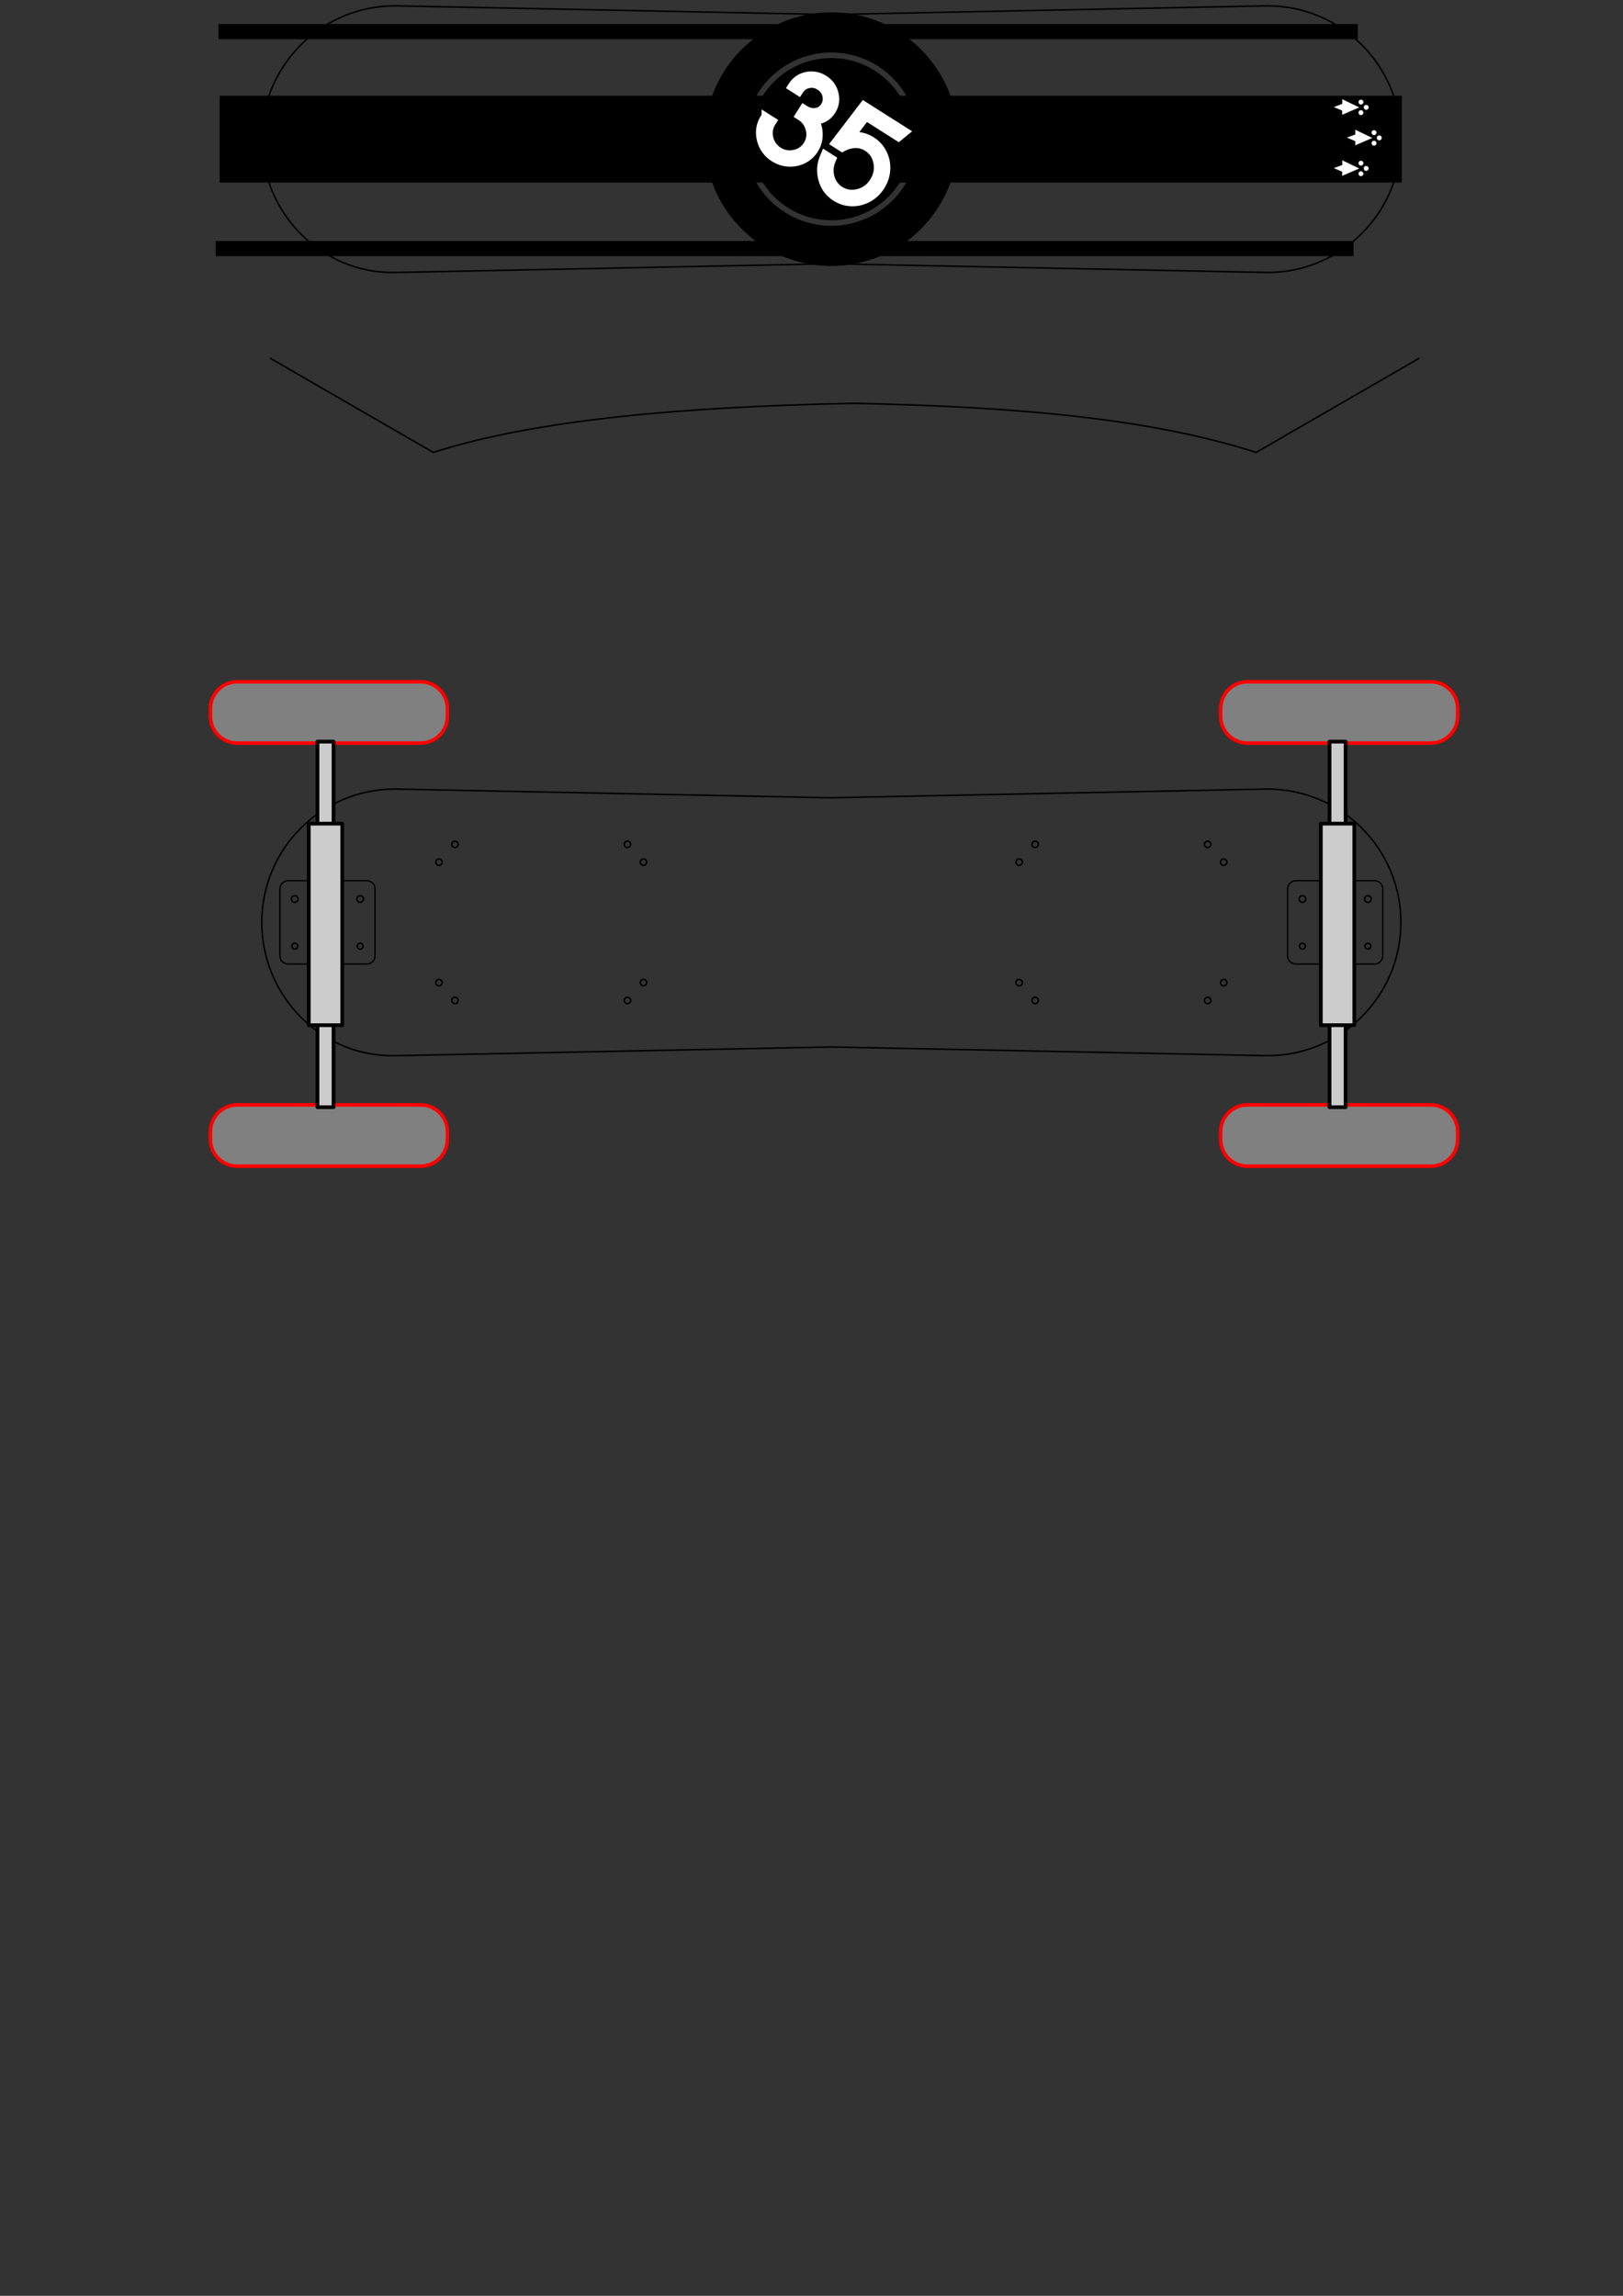 <?xml version="1.0" encoding="UTF-8" standalone="no"?>
<!-- Created with Inkscape (http://www.inkscape.org/) -->

<svg
   xmlns:dc="http://purl.org/dc/elements/1.1/"
   xmlns:cc="http://creativecommons.org/ns#"
   xmlns:rdf="http://www.w3.org/1999/02/22-rdf-syntax-ns#"
   xmlns:svg="http://www.w3.org/2000/svg"
   xmlns="http://www.w3.org/2000/svg"
   xmlns:sodipodi="http://sodipodi.sourceforge.net/DTD/sodipodi-0.dtd"
   xmlns:inkscape="http://www.inkscape.org/namespaces/inkscape"
   width="210mm"
   height="297mm"
   viewBox="0 0 744.094 1052.362"
   id="svg2"
   version="1.1"
   inkscape:version="0.91 r13725"
   sodipodi:docname="mtb01.svg">
  <rect x="0" y="0" width="744.094" height="1052.362" fill="#333333" stroke="none"/>
  <defs
     id="defs4">
    <marker
       style="overflow:visible"
       refY="0.0"
       refX="0.0"
       orient="auto"
       id="DistanceX">
      <path
         id="path5362"
         style="stroke:#000000; stroke-width:0.5"
         d="M 3,-3 L -3,3 M 0,-5 L  0,5" />
    </marker>
    <pattern
       y="0"
       x="0"
       width="8"
       patternUnits="userSpaceOnUse"
       id="Hatch"
       height="8">
      <path
         id="path5365"
         stroke-width="0.25"
         stroke="#000000"
         linecap="square"
         d="M8 4 l-4,4" />
      <path
         id="path5367"
         stroke-width="0.25"
         stroke="#000000"
         linecap="square"
         d="M6 2 l-4,4" />
      <path
         id="path5369"
         stroke-width="0.25"
         stroke="#000000"
         linecap="square"
         d="M4 0 l-4,4" />
    </pattern>
    <symbol
       id="*MODEL_SPACE" />
    <symbol
       id="*PAPER_SPACE" />
  </defs>
  <sodipodi:namedview
     id="base"
     pagecolor="#ffffff"
     bordercolor="#666666"
     borderopacity="1.0"
     inkscape:pageopacity="0.0"
     inkscape:pageshadow="2"
     inkscape:zoom="0.90509668"
     inkscape:cx="292.69328"
     inkscape:cy="851.10291"
     inkscape:document-units="mm"
     inkscape:current-layer="layer1"
     showgrid="false"
     inkscape:window-width="1879"
     inkscape:window-height="1056"
     inkscape:window-x="41"
     inkscape:window-y="24"
     inkscape:window-maximized="1"
     showguides="true"
     inkscape:guide-bbox="true"
     showborder="false"
     fit-margin-top="10"
     fit-margin-left="10"
     fit-margin-right="10"
     fit-margin-bottom="10" />
  <g
     inkscape:label="Calque 1"
     inkscape:groupmode="layer"
     id="layer1">
    <g
       style="stroke-width:0.709;stroke-miterlimit:4;stroke-dasharray:none"
       id="g4461"
       transform="translate(1856.417,278.399)">
      <g
         style="stroke-width:0.709;stroke-miterlimit:4;stroke-dasharray:none"
         transform="matrix(-1,0,0,1,-2950.562,0)"
         id="g4447">
        <g
           style="stroke-width:0.709;stroke-miterlimit:4;stroke-dasharray:none"
           id="g4449">
          <path
             style="opacity:1;fill:none;fill-opacity:1;stroke:#000000;stroke-width:0.709;stroke-linecap:round;stroke-linejoin:round;stroke-miterlimit:4;stroke-dasharray:none;stroke-dashoffset:0;stroke-opacity:1"
             d="m -1653.705,172.016 a 1.462,1.462 0 0 1 -1.462,1.462 1.462,1.462 0 0 1 -1.462,-1.462 1.462,1.462 0 0 1 1.462,-1.462 1.462,1.462 0 0 1 1.462,1.462 z"
             id="circle4451" />
          <path
             style="opacity:1;fill:none;fill-opacity:1;stroke:#000000;stroke-width:0.709;stroke-linecap:round;stroke-linejoin:round;stroke-miterlimit:4;stroke-dasharray:none;stroke-dashoffset:0;stroke-opacity:1"
             d="m -1646.362,180.186 a 1.462,1.462 0 0 1 -1.462,1.462 1.462,1.462 0 0 1 -1.462,-1.462 1.462,1.462 0 0 1 1.462,-1.462 1.462,1.462 0 0 1 1.462,1.462 z"
             id="circle4453" />
        </g>
        <g
           style="stroke-width:0.709;stroke-miterlimit:4;stroke-dasharray:none"
           transform="translate(86.429,-63.393)"
           id="g4455">
          <path
             style="opacity:1;fill:none;fill-opacity:1;stroke:#000000;stroke-width:0.709;stroke-linecap:round;stroke-linejoin:round;stroke-miterlimit:4;stroke-dasharray:none;stroke-dashoffset:0;stroke-opacity:1"
             d="m -1653.705,172.016 a 1.462,1.462 0 0 1 -1.462,1.462 1.462,1.462 0 0 1 -1.462,-1.462 1.462,1.462 0 0 1 1.462,-1.462 1.462,1.462 0 0 1 1.462,1.462 z"
             id="circle4457" />
          <path
             style="opacity:1;fill:none;fill-opacity:1;stroke:#000000;stroke-width:0.709;stroke-linecap:round;stroke-linejoin:round;stroke-miterlimit:4;stroke-dasharray:none;stroke-dashoffset:0;stroke-opacity:1"
             d="m -1646.362,180.186 a 1.462,1.462 0 0 1 -1.462,1.462 1.462,1.462 0 0 1 -1.462,-1.462 1.462,1.462 0 0 1 1.462,-1.462 1.462,1.462 0 0 1 1.462,1.462 z"
             id="circle4459" />
        </g>
      </g>
      <g
         style="stroke-width:0.709;stroke-miterlimit:4;stroke-dasharray:none"
         id="g4439">
        <g
           style="stroke-width:0.709;stroke-miterlimit:4;stroke-dasharray:none"
           id="g4429">
          <path
             style="opacity:1;fill:none;fill-opacity:1;stroke:#000000;stroke-width:0.709;stroke-linecap:round;stroke-linejoin:round;stroke-miterlimit:4;stroke-dasharray:none;stroke-dashoffset:0;stroke-opacity:1"
             d="m -1653.705,172.016 a 1.462,1.462 0 0 1 -1.462,1.462 1.462,1.462 0 0 1 -1.462,-1.462 1.462,1.462 0 0 1 1.462,-1.462 1.462,1.462 0 0 1 1.462,1.462 z"
             id="path4425" />
          <path
             style="opacity:1;fill:none;fill-opacity:1;stroke:#000000;stroke-width:0.709;stroke-linecap:round;stroke-linejoin:round;stroke-miterlimit:4;stroke-dasharray:none;stroke-dashoffset:0;stroke-opacity:1"
             d="m -1646.362,180.186 a 1.462,1.462 0 0 1 -1.462,1.462 1.462,1.462 0 0 1 -1.462,-1.462 1.462,1.462 0 0 1 1.462,-1.462 1.462,1.462 0 0 1 1.462,1.462 z"
             id="circle4427" />
        </g>
        <g
           style="stroke-width:0.709;stroke-miterlimit:4;stroke-dasharray:none"
           id="g4433"
           transform="translate(86.429,-63.393)">
          <path
             style="opacity:1;fill:none;fill-opacity:1;stroke:#000000;stroke-width:0.709;stroke-linecap:round;stroke-linejoin:round;stroke-miterlimit:4;stroke-dasharray:none;stroke-dashoffset:0;stroke-opacity:1"
             d="m -1653.705,172.016 a 1.462,1.462 0 0 1 -1.462,1.462 1.462,1.462 0 0 1 -1.462,-1.462 1.462,1.462 0 0 1 1.462,-1.462 1.462,1.462 0 0 1 1.462,1.462 z"
             id="circle4435" />
          <path
             style="opacity:1;fill:none;fill-opacity:1;stroke:#000000;stroke-width:0.709;stroke-linecap:round;stroke-linejoin:round;stroke-miterlimit:4;stroke-dasharray:none;stroke-dashoffset:0;stroke-opacity:1"
             d="m -1646.362,180.186 a 1.462,1.462 0 0 1 -1.462,1.462 1.462,1.462 0 0 1 -1.462,-1.462 1.462,1.462 0 0 1 1.462,-1.462 1.462,1.462 0 0 1 1.462,1.462 z"
             id="circle4437" />
        </g>
      </g>
    </g>
    <g
       id="g4641"
       transform="translate(117.125,-565.553)">
      <g
         transform="translate(891.568,640.569)"
         id="g4244"
         style="stroke-width:0.709;stroke-miterlimit:4;stroke-dasharray:none">
        <path
           style="opacity:1;fill:none;fill-opacity:1;stroke:#000000;stroke-width:0.709;stroke-linecap:round;stroke-linejoin:round;stroke-miterlimit:4;stroke-dasharray:none;stroke-dashoffset:0;stroke-opacity:1"
           d="m -827.567,408.895 c -33.746,0.675 -61.114,-27.362 -61.114,-61.114 0,-33.752 27.362,-61.114 61.114,-61.114 l 199.614,4 200.278,-4 c 33.881,0 61.242,27.362 61.242,61.114 0,33.752 -27.362,61.114 -61.114,61.114 l -200.049,-4 z"
           id="circle4238"
           inkscape:connector-curvature="0"
           sodipodi:nodetypes="sscccsccs" />
      </g>
      <g
         transform="translate(2,-0.536)"
         id="g4589">
        <g
           id="g4380"
           style="stroke-width:0.709;stroke-miterlimit:4;stroke-dasharray:none"
           transform="translate(892.207,1177.155)">
          <path
             style="opacity:1;fill:none;fill-opacity:1;stroke:#000000;stroke-width:0.709;stroke-linecap:round;stroke-linejoin:round;stroke-miterlimit:4;stroke-dasharray:none;stroke-dashoffset:0;stroke-opacity:1"
             d="m -412.679,-198.977 a 1.518,1.518 0 0 1 -1.518,1.518 1.518,1.518 0 0 1 -1.518,-1.518 1.518,1.518 0 0 1 1.518,-1.518 1.518,1.518 0 0 1 1.518,1.518 z"
             id="circle4382" />
          <path
             style="opacity:1;fill:none;fill-opacity:1;stroke:#000000;stroke-width:0.709;stroke-linecap:round;stroke-linejoin:round;stroke-miterlimit:4;stroke-dasharray:none;stroke-dashoffset:0;stroke-opacity:1"
             d="m -412.857,-177.37 a 1.339,1.339 0 0 1 -1.339,1.339 1.339,1.339 0 0 1 -1.339,-1.339 1.339,1.339 0 0 1 1.339,-1.339 1.339,1.339 0 0 1 1.339,1.339 z"
             id="circle4384" />
          <path
             style="opacity:1;fill:none;fill-opacity:1;stroke:#000000;stroke-width:0.709;stroke-linecap:round;stroke-linejoin:round;stroke-miterlimit:4;stroke-dasharray:none;stroke-dashoffset:0;stroke-opacity:1"
             d="m -382.679,-198.977 a 1.518,1.518 0 0 1 -1.518,1.518 1.518,1.518 0 0 1 -1.518,-1.518 1.518,1.518 0 0 1 1.518,-1.518 1.518,1.518 0 0 1 1.518,1.518 z"
             id="circle4386" />
          <path
             style="opacity:1;fill:none;fill-opacity:1;stroke:#000000;stroke-width:0.709;stroke-linecap:round;stroke-linejoin:round;stroke-miterlimit:4;stroke-dasharray:none;stroke-dashoffset:0;stroke-opacity:1"
             d="m -382.857,-177.37 a 1.339,1.339 0 0 1 -1.339,1.339 1.339,1.339 0 0 1 -1.339,-1.339 1.339,1.339 0 0 1 1.339,-1.339 1.339,1.339 0 0 1 1.339,1.339 z"
             id="circle4388" />
        </g>
        <path
           style="opacity:1;fill:none;fill-opacity:1;stroke:#000000;stroke-width:0.619;stroke-linecap:round;stroke-linejoin:round;stroke-miterlimit:4;stroke-dasharray:none;stroke-dashoffset:0;stroke-opacity:1"
           d="m 474.96,969.797 36.1,0 c 2.076,0 3.747,1.671 3.747,3.747 l 0,30.694 c 0,2.076 -1.671,3.747 -3.747,3.747 l -36.1,0 c -2.076,0 -3.747,-1.671 -3.747,-3.747 l 0,-30.694 c 0,-2.076 1.671,-3.747 3.747,-3.747 z"
           id="rect4549" />
      </g>
      <g
         id="g4597"
         transform="translate(-460,-0.536)">
        <g
           transform="translate(892.207,1177.155)"
           style="stroke-width:0.709;stroke-miterlimit:4;stroke-dasharray:none"
           id="g4599">
          <path
             style="opacity:1;fill:none;fill-opacity:1;stroke:#000000;stroke-width:0.709;stroke-linecap:round;stroke-linejoin:round;stroke-miterlimit:4;stroke-dasharray:none;stroke-dashoffset:0;stroke-opacity:1"
             d="m -412.679,-198.977 a 1.518,1.518 0 0 1 -1.518,1.518 1.518,1.518 0 0 1 -1.518,-1.518 1.518,1.518 0 0 1 1.518,-1.518 1.518,1.518 0 0 1 1.518,1.518 z"
             id="circle4601" />
          <path
             style="opacity:1;fill:none;fill-opacity:1;stroke:#000000;stroke-width:0.709;stroke-linecap:round;stroke-linejoin:round;stroke-miterlimit:4;stroke-dasharray:none;stroke-dashoffset:0;stroke-opacity:1"
             d="m -412.857,-177.37 a 1.339,1.339 0 0 1 -1.339,1.339 1.339,1.339 0 0 1 -1.339,-1.339 1.339,1.339 0 0 1 1.339,-1.339 1.339,1.339 0 0 1 1.339,1.339 z"
             id="circle4603" />
          <path
             style="opacity:1;fill:none;fill-opacity:1;stroke:#000000;stroke-width:0.709;stroke-linecap:round;stroke-linejoin:round;stroke-miterlimit:4;stroke-dasharray:none;stroke-dashoffset:0;stroke-opacity:1"
             d="m -382.679,-198.977 a 1.518,1.518 0 0 1 -1.518,1.518 1.518,1.518 0 0 1 -1.518,-1.518 1.518,1.518 0 0 1 1.518,-1.518 1.518,1.518 0 0 1 1.518,1.518 z"
             id="circle4605" />
          <path
             style="opacity:1;fill:none;fill-opacity:1;stroke:#000000;stroke-width:0.709;stroke-linecap:round;stroke-linejoin:round;stroke-miterlimit:4;stroke-dasharray:none;stroke-dashoffset:0;stroke-opacity:1"
             d="m -382.857,-177.37 a 1.339,1.339 0 0 1 -1.339,1.339 1.339,1.339 0 0 1 -1.339,-1.339 1.339,1.339 0 0 1 1.339,-1.339 1.339,1.339 0 0 1 1.339,1.339 z"
             id="circle4607" />
        </g>
        <path
           style="opacity:1;fill:none;fill-opacity:1;stroke:#000000;stroke-width:0.619;stroke-linecap:round;stroke-linejoin:round;stroke-miterlimit:4;stroke-dasharray:none;stroke-dashoffset:0;stroke-opacity:1"
           d="m 474.96,969.797 36.1,0 c 2.076,0 3.747,1.671 3.747,3.747 l 0,30.694 c 0,2.076 -1.671,3.747 -3.747,3.747 l -36.1,0 c -2.076,0 -3.747,-1.671 -3.747,-3.747 l 0,-30.694 c 0,-2.076 1.671,-3.747 3.747,-3.747 z"
           id="rect4609" />
      </g>
    </g>
    <g
       transform="matrix(1,0,0,-1,1856.417,567.208)"
       id="g4611"
       style="stroke-width:0.709;stroke-miterlimit:4;stroke-dasharray:none">
      <g
         id="g4613"
         transform="matrix(-1,0,0,1,-2950.562,0)"
         style="stroke-width:0.709;stroke-miterlimit:4;stroke-dasharray:none">
        <g
           id="g4615"
           style="stroke-width:0.709;stroke-miterlimit:4;stroke-dasharray:none">
          <path
             style="opacity:1;fill:none;fill-opacity:1;stroke:#000000;stroke-width:0.709;stroke-linecap:round;stroke-linejoin:round;stroke-miterlimit:4;stroke-dasharray:none;stroke-dashoffset:0;stroke-opacity:1"
             d="m -1653.705,172.016 a 1.462,1.462 0 0 1 -1.462,1.462 1.462,1.462 0 0 1 -1.462,-1.462 1.462,1.462 0 0 1 1.462,-1.462 1.462,1.462 0 0 1 1.462,1.462 z"
             id="circle4617" />
          <path
             style="opacity:1;fill:none;fill-opacity:1;stroke:#000000;stroke-width:0.709;stroke-linecap:round;stroke-linejoin:round;stroke-miterlimit:4;stroke-dasharray:none;stroke-dashoffset:0;stroke-opacity:1"
             d="m -1646.362,180.186 a 1.462,1.462 0 0 1 -1.462,1.462 1.462,1.462 0 0 1 -1.462,-1.462 1.462,1.462 0 0 1 1.462,-1.462 1.462,1.462 0 0 1 1.462,1.462 z"
             id="circle4619" />
        </g>
        <g
           id="g4621"
           transform="translate(86.429,-63.393)"
           style="stroke-width:0.709;stroke-miterlimit:4;stroke-dasharray:none">
          <path
             style="opacity:1;fill:none;fill-opacity:1;stroke:#000000;stroke-width:0.709;stroke-linecap:round;stroke-linejoin:round;stroke-miterlimit:4;stroke-dasharray:none;stroke-dashoffset:0;stroke-opacity:1"
             d="m -1653.705,172.016 a 1.462,1.462 0 0 1 -1.462,1.462 1.462,1.462 0 0 1 -1.462,-1.462 1.462,1.462 0 0 1 1.462,-1.462 1.462,1.462 0 0 1 1.462,1.462 z"
             id="circle4623" />
          <path
             style="opacity:1;fill:none;fill-opacity:1;stroke:#000000;stroke-width:0.709;stroke-linecap:round;stroke-linejoin:round;stroke-miterlimit:4;stroke-dasharray:none;stroke-dashoffset:0;stroke-opacity:1"
             d="m -1646.362,180.186 a 1.462,1.462 0 0 1 -1.462,1.462 1.462,1.462 0 0 1 -1.462,-1.462 1.462,1.462 0 0 1 1.462,-1.462 1.462,1.462 0 0 1 1.462,1.462 z"
             id="circle4625" />
        </g>
      </g>
      <g
         id="g4627"
         style="stroke-width:0.709;stroke-miterlimit:4;stroke-dasharray:none">
        <g
           id="g4629"
           style="stroke-width:0.709;stroke-miterlimit:4;stroke-dasharray:none">
          <path
             style="opacity:1;fill:none;fill-opacity:1;stroke:#000000;stroke-width:0.709;stroke-linecap:round;stroke-linejoin:round;stroke-miterlimit:4;stroke-dasharray:none;stroke-dashoffset:0;stroke-opacity:1"
             d="m -1653.705,172.016 a 1.462,1.462 0 0 1 -1.462,1.462 1.462,1.462 0 0 1 -1.462,-1.462 1.462,1.462 0 0 1 1.462,-1.462 1.462,1.462 0 0 1 1.462,1.462 z"
             id="circle4631" />
          <path
             style="opacity:1;fill:none;fill-opacity:1;stroke:#000000;stroke-width:0.709;stroke-linecap:round;stroke-linejoin:round;stroke-miterlimit:4;stroke-dasharray:none;stroke-dashoffset:0;stroke-opacity:1"
             d="m -1646.362,180.186 a 1.462,1.462 0 0 1 -1.462,1.462 1.462,1.462 0 0 1 -1.462,-1.462 1.462,1.462 0 0 1 1.462,-1.462 1.462,1.462 0 0 1 1.462,1.462 z"
             id="circle4633" />
        </g>
        <g
           transform="translate(86.429,-63.393)"
           id="g4635"
           style="stroke-width:0.709;stroke-miterlimit:4;stroke-dasharray:none">
          <path
             style="opacity:1;fill:none;fill-opacity:1;stroke:#000000;stroke-width:0.709;stroke-linecap:round;stroke-linejoin:round;stroke-miterlimit:4;stroke-dasharray:none;stroke-dashoffset:0;stroke-opacity:1"
             d="m -1653.705,172.016 a 1.462,1.462 0 0 1 -1.462,1.462 1.462,1.462 0 0 1 -1.462,-1.462 1.462,1.462 0 0 1 1.462,-1.462 1.462,1.462 0 0 1 1.462,1.462 z"
             id="circle4637" />
          <path
             style="opacity:1;fill:none;fill-opacity:1;stroke:#000000;stroke-width:0.709;stroke-linecap:round;stroke-linejoin:round;stroke-miterlimit:4;stroke-dasharray:none;stroke-dashoffset:0;stroke-opacity:1"
             d="m -1646.362,180.186 a 1.462,1.462 0 0 1 -1.462,1.462 1.462,1.462 0 0 1 -1.462,-1.462 1.462,1.462 0 0 1 1.462,-1.462 1.462,1.462 0 0 1 1.462,1.462 z"
             id="circle4639" />
        </g>
      </g>
    </g>
    <g
       id="g4732"
       transform="translate(117.125,-565.553)">
      <path
         style="opacity:1;fill:#808080;fill-opacity:1;stroke:#ff0000;stroke-width:1.623;stroke-linecap:round;stroke-linejoin:round;stroke-miterlimit:4;stroke-dasharray:none;stroke-dashoffset:0;stroke-opacity:1"
         d="m 454.785,878.065 84.1,0 c 6.804,0 12.282,5.478 12.282,12.282 l 0,3.536 c 0,6.804 -5.478,12.282 -12.282,12.282 l -84.1,0 c -6.804,0 -12.282,-5.478 -12.282,-12.282 l 0,-3.536 c 0,-6.804 5.478,-12.282 12.282,-12.282 z"
         id="rect4661" />
      <path
         style="opacity:1;fill:#808080;fill-opacity:1;stroke:#ff0000;stroke-width:1.623;stroke-linecap:round;stroke-linejoin:round;stroke-miterlimit:4;stroke-dasharray:none;stroke-dashoffset:0;stroke-opacity:1"
         d="m 454.785,1072.014 84.1,0 c 6.804,0 12.282,5.478 12.282,12.282 l 0,3.536 c 0,6.804 -5.478,12.282 -12.282,12.282 l -84.1,0 c -6.804,0 -12.282,-5.478 -12.282,-12.282 l 0,-3.536 c 0,-6.804 5.478,-12.282 12.282,-12.282 z"
         id="rect4665" />
      <g
         transform="translate(-48,-278)"
         id="g4678">
        <path
           style="opacity:1;fill:#cccccc;fill-opacity:1;stroke:#000000;stroke-width:1.708;stroke-linecap:round;stroke-linejoin:round;stroke-miterlimit:4;stroke-dasharray:none;stroke-dashoffset:0;stroke-opacity:1"
           d="m 540.429,1183.505 7.357,0 0,167.571 -7.357,0 z"
           id="rect4675"
           inkscape:connector-curvature="0"
           sodipodi:nodetypes="ccccc" />
        <path
           style="opacity:1;fill:#cccccc;fill-opacity:1;stroke:#000000;stroke-width:1.708;stroke-linecap:round;stroke-linejoin:round;stroke-miterlimit:4;stroke-dasharray:none;stroke-dashoffset:0;stroke-opacity:1"
           d="m 536.429,1221.099 15.357,0 0,92.384 -15.357,0 z"
           id="rect4673" />
      </g>
    </g>
    <g
       id="g4739"
       transform="translate(117.125,-565.553)">
      <path
         style="opacity:1;fill:#808080;fill-opacity:1;stroke:#ff0000;stroke-width:1.623;stroke-linecap:round;stroke-linejoin:round;stroke-miterlimit:4;stroke-dasharray:none;stroke-dashoffset:0;stroke-opacity:1"
         d="m -8.362,878.065 84.1,0 c 6.804,0 12.282,5.478 12.282,12.282 l 0,3.536 c 0,6.804 -5.478,12.282 -12.282,12.282 l -84.1,0 c -6.804,0 -12.282,-5.478 -12.282,-12.282 l 0,-3.536 c 0,-6.804 5.478,-12.282 12.282,-12.282 z"
         id="rect4659" />
      <path
         style="opacity:1;fill:#808080;fill-opacity:1;stroke:#ff0000;stroke-width:1.623;stroke-linecap:round;stroke-linejoin:round;stroke-miterlimit:4;stroke-dasharray:none;stroke-dashoffset:0;stroke-opacity:1"
         d="m -8.362,1072.014 84.1,0 c 6.804,0 12.282,5.478 12.282,12.282 l 0,3.536 c 0,6.804 -5.478,12.282 -12.282,12.282 l -84.1,0 c -6.804,0 -12.282,-5.478 -12.282,-12.282 l 0,-3.536 c 0,-6.804 5.478,-12.282 12.282,-12.282 z"
         id="rect4663" />
      <g
         transform="translate(-512,-278)"
         id="g4682">
        <path
           sodipodi:nodetypes="ccccc"
           inkscape:connector-curvature="0"
           id="path4684"
           d="m 540.429,1183.505 7.357,0 0,167.571 -7.357,0 z"
           style="opacity:1;fill:#cccccc;fill-opacity:1;stroke:#000000;stroke-width:1.708;stroke-linecap:round;stroke-linejoin:round;stroke-miterlimit:4;stroke-dasharray:none;stroke-dashoffset:0;stroke-opacity:1" />
        <path
           style="opacity:1;fill:#cccccc;fill-opacity:1;stroke:#000000;stroke-width:1.708;stroke-linecap:round;stroke-linejoin:round;stroke-miterlimit:4;stroke-dasharray:none;stroke-dashoffset:0;stroke-opacity:1"
           d="m 536.429,1221.099 15.357,0 0,92.384 -15.357,0 z"
           id="rect4686" />
      </g>
    </g>
    <path
       sodipodi:nodetypes="ccccc"
       inkscape:connector-curvature="0"
       id="path4509"
       d="m 650.749,164.163 -74.838,43.208 C 529.052,192.368 469.311,186.444 391.276,184.871 c -78.035,1.573 -145.775,7.497 -192.635,22.5 l -74.838,-43.208"
       style="fill:none;fill-rule:evenodd;stroke:#000000;stroke-width:0.709;stroke-linecap:butt;stroke-linejoin:miter;stroke-miterlimit:4;stroke-dasharray:none;stroke-opacity:1" />
    <g
       transform="translate(117.125,-924.565)"
       id="g4870">
      <g
         style="stroke-width:0.709;stroke-miterlimit:4;stroke-dasharray:none"
         id="g4872"
         transform="translate(891.568,640.569)">
        <path
           sodipodi:nodetypes="sscccsccs"
           inkscape:connector-curvature="0"
           id="path4874"
           d="m -827.567,408.895 c -33.746,0.675 -61.114,-27.362 -61.114,-61.114 0,-33.752 27.362,-61.114 61.114,-61.114 l 199.614,4 200.278,-4 c 33.881,0 61.242,27.362 61.242,61.114 0,33.752 -27.362,61.114 -61.114,61.114 l -200.049,-4 z"
           style="opacity:1;fill:none;fill-opacity:1;stroke:#000000;stroke-width:0.709;stroke-linecap:round;stroke-linejoin:round;stroke-miterlimit:4;stroke-dasharray:none;stroke-dashoffset:0;stroke-opacity:1" />
      </g>
      <g
         id="g4876"
         transform="translate(2,-0.536)">
        <g
           transform="translate(892.207,1177.155)"
           style="stroke-width:0.709;stroke-miterlimit:4;stroke-dasharray:none"
           id="g4878">
          <path
             style="opacity:1;fill:none;fill-opacity:1;stroke:#000000;stroke-width:0.709;stroke-linecap:round;stroke-linejoin:round;stroke-miterlimit:4;stroke-dasharray:none;stroke-dashoffset:0;stroke-opacity:1"
             d="m -412.679,-198.977 a 1.518,1.518 0 0 1 -1.518,1.518 1.518,1.518 0 0 1 -1.518,-1.518 1.518,1.518 0 0 1 1.518,-1.518 1.518,1.518 0 0 1 1.518,1.518 z"
             id="circle4880" />
          <path
             style="opacity:1;fill:none;fill-opacity:1;stroke:#000000;stroke-width:0.709;stroke-linecap:round;stroke-linejoin:round;stroke-miterlimit:4;stroke-dasharray:none;stroke-dashoffset:0;stroke-opacity:1"
             d="m -412.857,-177.37 a 1.339,1.339 0 0 1 -1.339,1.339 1.339,1.339 0 0 1 -1.339,-1.339 1.339,1.339 0 0 1 1.339,-1.339 1.339,1.339 0 0 1 1.339,1.339 z"
             id="circle4882" />
          <path
             style="opacity:1;fill:none;fill-opacity:1;stroke:#000000;stroke-width:0.709;stroke-linecap:round;stroke-linejoin:round;stroke-miterlimit:4;stroke-dasharray:none;stroke-dashoffset:0;stroke-opacity:1"
             d="m -382.679,-198.977 a 1.518,1.518 0 0 1 -1.518,1.518 1.518,1.518 0 0 1 -1.518,-1.518 1.518,1.518 0 0 1 1.518,-1.518 1.518,1.518 0 0 1 1.518,1.518 z"
             id="circle4884" />
          <path
             style="opacity:1;fill:none;fill-opacity:1;stroke:#000000;stroke-width:0.709;stroke-linecap:round;stroke-linejoin:round;stroke-miterlimit:4;stroke-dasharray:none;stroke-dashoffset:0;stroke-opacity:1"
             d="m -382.857,-177.37 a 1.339,1.339 0 0 1 -1.339,1.339 1.339,1.339 0 0 1 -1.339,-1.339 1.339,1.339 0 0 1 1.339,-1.339 1.339,1.339 0 0 1 1.339,1.339 z"
             id="circle4886" />
        </g>
        <path
           style="opacity:1;fill:none;fill-opacity:1;stroke:#000000;stroke-width:0.619;stroke-linecap:round;stroke-linejoin:round;stroke-miterlimit:4;stroke-dasharray:none;stroke-dashoffset:0;stroke-opacity:1"
           d="m 474.96,969.797 36.1,0 c 2.076,0 3.747,1.671 3.747,3.747 l 0,30.694 c 0,2.076 -1.671,3.747 -3.747,3.747 l -36.1,0 c -2.076,0 -3.747,-1.671 -3.747,-3.747 l 0,-30.694 c 0,-2.076 1.671,-3.747 3.747,-3.747 z"
           id="rect4888" />
      </g>
      <g
         transform="translate(-460,-0.536)"
         id="g4890">
        <g
           id="g4892"
           style="stroke-width:0.709;stroke-miterlimit:4;stroke-dasharray:none"
           transform="translate(892.207,1177.155)">
          <path
             style="opacity:1;fill:none;fill-opacity:1;stroke:#000000;stroke-width:0.709;stroke-linecap:round;stroke-linejoin:round;stroke-miterlimit:4;stroke-dasharray:none;stroke-dashoffset:0;stroke-opacity:1"
             d="m -412.679,-198.977 a 1.518,1.518 0 0 1 -1.518,1.518 1.518,1.518 0 0 1 -1.518,-1.518 1.518,1.518 0 0 1 1.518,-1.518 1.518,1.518 0 0 1 1.518,1.518 z"
             id="circle4894" />
          <path
             style="opacity:1;fill:none;fill-opacity:1;stroke:#000000;stroke-width:0.709;stroke-linecap:round;stroke-linejoin:round;stroke-miterlimit:4;stroke-dasharray:none;stroke-dashoffset:0;stroke-opacity:1"
             d="m -412.857,-177.37 a 1.339,1.339 0 0 1 -1.339,1.339 1.339,1.339 0 0 1 -1.339,-1.339 1.339,1.339 0 0 1 1.339,-1.339 1.339,1.339 0 0 1 1.339,1.339 z"
             id="circle4896" />
          <path
             style="opacity:1;fill:none;fill-opacity:1;stroke:#000000;stroke-width:0.709;stroke-linecap:round;stroke-linejoin:round;stroke-miterlimit:4;stroke-dasharray:none;stroke-dashoffset:0;stroke-opacity:1"
             d="m -382.679,-198.977 a 1.518,1.518 0 0 1 -1.518,1.518 1.518,1.518 0 0 1 -1.518,-1.518 1.518,1.518 0 0 1 1.518,-1.518 1.518,1.518 0 0 1 1.518,1.518 z"
             id="circle4898" />
          <path
             style="opacity:1;fill:none;fill-opacity:1;stroke:#000000;stroke-width:0.709;stroke-linecap:round;stroke-linejoin:round;stroke-miterlimit:4;stroke-dasharray:none;stroke-dashoffset:0;stroke-opacity:1"
             d="m -382.857,-177.37 a 1.339,1.339 0 0 1 -1.339,1.339 1.339,1.339 0 0 1 -1.339,-1.339 1.339,1.339 0 0 1 1.339,-1.339 1.339,1.339 0 0 1 1.339,1.339 z"
             id="circle4900" />
        </g>
        <path
           style="opacity:1;fill:none;fill-opacity:1;stroke:#000000;stroke-width:0.619;stroke-linecap:round;stroke-linejoin:round;stroke-miterlimit:4;stroke-dasharray:none;stroke-dashoffset:0;stroke-opacity:1"
           d="m 474.96,969.797 36.1,0 c 2.076,0 3.747,1.671 3.747,3.747 l 0,30.694 c 0,2.076 -1.671,3.747 -3.747,3.747 l -36.1,0 c -2.076,0 -3.747,-1.671 -3.747,-3.747 l 0,-30.694 c 0,-2.076 1.671,-3.747 3.747,-3.747 z"
           id="rect4902" />
      </g>
    </g>
    <path
       style="fill:none;fill-rule:evenodd;stroke:#000000;stroke-width:6.933;stroke-linecap:butt;stroke-linejoin:miter;stroke-miterlimit:4;stroke-dasharray:none;stroke-opacity:1"
       d="m 100.179,14.505 522.321,0"
       id="path4904"
       inkscape:connector-curvature="0" />
    <path
       style="fill:none;fill-rule:evenodd;stroke:#000000;stroke-width:6.937;stroke-linecap:butt;stroke-linejoin:miter;stroke-miterlimit:4;stroke-dasharray:none;stroke-opacity:1"
       d="m 98.929,113.934 521.607,0"
       id="path4906"
       inkscape:connector-curvature="0" />
    <path
       style="fill:none;fill-rule:evenodd;stroke:#000000;stroke-width:39.821;stroke-linecap:butt;stroke-linejoin:miter;stroke-miterlimit:4;stroke-dasharray:none;stroke-opacity:1"
       d="m 100.714,63.791 541.964,0"
       id="path4908"
       inkscape:connector-curvature="0" />
    <path
       style="opacity:1;fill:none;fill-opacity:1;stroke:#000000;stroke-width:18.425;stroke-linecap:round;stroke-linejoin:round;stroke-miterlimit:4;stroke-dasharray:none;stroke-dashoffset:0;stroke-opacity:1"
       d="M 430.064,63.791 A 48.929,48.929 0 0 1 381.135,112.719 48.929,48.929 0 0 1 332.207,63.791 48.929,48.929 0 0 1 381.135,14.862 48.929,48.929 0 0 1 430.064,63.791 Z"
       id="path4910" />
    <path
       style="opacity:1;fill:#000000;fill-opacity:1;stroke:#000000;stroke-width:11.783;stroke-linecap:round;stroke-linejoin:round;stroke-miterlimit:4;stroke-dasharray:none;stroke-dashoffset:0;stroke-opacity:1"
       d="m 412.424,63.791 a 31.289,31.289 0 0 1 -31.289,31.289 31.289,31.289 0 0 1 -31.289,-31.289 31.289,31.289 0 0 1 31.289,-31.289 31.289,31.289 0 0 1 31.289,31.289 z"
       id="circle4912" />
    <g
       transform="matrix(1.233,0.783,-0.783,1.233,-92.142,-118.35)"
       style="font-style:normal;font-variant:normal;font-weight:bold;font-stretch:normal;font-size:40px;line-height:125%;font-family:Sawasdee;-inkscape-font-specification:'Sawasdee Bold';letter-spacing:0px;word-spacing:0px;fill:#ffffff;fill-opacity:1;stroke:#ffffff;stroke-width:2.126;stroke-linecap:butt;stroke-linejoin:miter;stroke-miterlimit:4;stroke-dasharray:none;stroke-opacity:1"
       id="flowRoot4914">
      <path
         d="m 318.852,-63.517 3.164,0 0,0.664 q 0,2.559 1.875,4.414 1.895,1.836 4.512,1.836 2.617,0 4.492,-1.836 1.895,-1.855 1.895,-4.414 0,-2.559 -1.895,-4.375 -1.875,-1.836 -4.492,-1.836 l -0.703,0 0,-3.008 0.703,0 q 1.875,0 3.164,-1.094 1.289,-1.113 1.289,-2.832 0,-1.797 -1.289,-3.047 -1.289,-1.25 -3.164,-1.25 -1.875,0 -3.164,1.25 -1.289,1.25 -1.289,3.047 l 0,0.625 -3.105,0 0,-0.625 q 0,-3.047 2.207,-5.176 2.227,-2.129 5.352,-2.129 3.125,0 5.312,2.129 2.207,2.129 2.207,5.176 0,3.203 -2.578,5.332 2.031,1.23 3.262,3.32 1.23,2.09 1.23,4.492 0,2.52 -1.27,4.648 -1.27,2.109 -3.457,3.34 -2.188,1.23 -4.746,1.23 -3.945,0 -6.738,-2.695 -2.773,-2.695 -2.773,-6.523 l 0,-0.664 z"
         style="font-style:normal;font-variant:normal;font-weight:bold;font-stretch:normal;font-family:Sawasdee;-inkscape-font-specification:'Sawasdee Bold';fill:#ffffff;stroke:#ffffff;stroke-width:2.126;stroke-miterlimit:4;stroke-dasharray:none"
         id="path5641" />
      <path
         d="m 351.312,-72.111 q -1.953,0 -3.652,1.113 -1.68,1.113 -2.812,3.203 l -3.066,0 1.328,-15.254 15.898,0 -0.996,3.008 -12.031,0 -0.605,7.012 q 2.656,-1.973 5.938,-1.973 2.852,0 5.234,1.465 2.383,1.445 3.73,3.906 1.348,2.461 1.348,5.352 0,2.891 -1.348,5.352 -1.348,2.461 -3.73,3.926 -2.383,1.445 -5.234,1.445 -3.848,0 -6.719,-2.617 -2.871,-2.637 -3.418,-6.504 l -0.137,-0.801 3.105,0 0.098,0.586 q 0.508,2.754 2.48,4.551 1.992,1.777 4.59,1.777 2.949,0 5.078,-2.246 2.148,-2.246 2.148,-5.508 0,-3.281 -2.148,-5.527 -2.129,-2.266 -5.078,-2.266 z"
         style="font-style:normal;font-variant:normal;font-weight:bold;font-stretch:normal;font-family:Sawasdee;-inkscape-font-specification:'Sawasdee Bold';fill:#ffffff;stroke:#ffffff;stroke-width:2.126;stroke-miterlimit:4;stroke-dasharray:none"
         id="path5643" />
    </g>
    <g
       id="g5003"
       transform="translate(-6,0)">
      <path
         inkscape:connector-curvature="0"
         d="m 629.341,49.234 -8.065,-3.888 0,2.256 -3.936,1.464 3.912,1.68 0,1.992 z m 0.612,3.591 a 1.188,1.188 0 0 1 -1.188,-1.188 1.188,1.188 0 0 1 1.188,-1.188 1.188,1.188 0 0 1 1.188,1.188 1.188,1.188 0 0 1 -1.188,1.188 z m 0,-4.839 a 1.188,1.188 0 0 1 -1.188,-1.188 1.188,1.188 0 0 1 1.188,-1.188 1.188,1.188 0 0 1 1.188,1.188 1.188,1.188 0 0 1 -1.188,1.188 z m 2.4,2.4 a 1.188,1.188 0 0 1 -1.188,-1.188 1.188,1.188 0 0 1 1.188,-1.188 1.188,1.188 0 0 1 1.188,1.188 1.188,1.188 0 0 1 -1.188,1.188 z"
         style="fill:#ffffff;fill-rule:evenodd;stroke:#000000;stroke-width:0.134px;stroke-linecap:butt;stroke-linejoin:miter;stroke-opacity:1"
         id="path4993" />
      <path
         id="path4999"
         style="fill:#ffffff;fill-rule:evenodd;stroke:#000000;stroke-width:0.134px;stroke-linecap:butt;stroke-linejoin:miter;stroke-opacity:1"
         d="m 629.341,77.234 -8.065,-3.888 0,2.256 -3.936,1.464 3.912,1.68 0,1.992 z m 0.612,3.591 a 1.188,1.188 0 0 1 -1.188,-1.188 1.188,1.188 0 0 1 1.188,-1.188 1.188,1.188 0 0 1 1.188,1.188 1.188,1.188 0 0 1 -1.188,1.188 z m 0,-4.839 a 1.188,1.188 0 0 1 -1.188,-1.188 1.188,1.188 0 0 1 1.188,-1.188 1.188,1.188 0 0 1 1.188,1.188 1.188,1.188 0 0 1 -1.188,1.188 z m 2.4,2.4 a 1.188,1.188 0 0 1 -1.188,-1.188 1.188,1.188 0 0 1 1.188,-1.188 1.188,1.188 0 0 1 1.188,1.188 1.188,1.188 0 0 1 -1.188,1.188 z"
         inkscape:connector-curvature="0" />
      <path
         inkscape:connector-curvature="0"
         d="m 635.341,63.234 -8.065,-3.888 0,2.256 -3.936,1.464 3.912,1.68 0,1.992 z m 0.612,3.591 a 1.188,1.188 0 0 1 -1.188,-1.188 1.188,1.188 0 0 1 1.188,-1.188 1.188,1.188 0 0 1 1.188,1.188 1.188,1.188 0 0 1 -1.188,1.188 z m 0,-4.839 a 1.188,1.188 0 0 1 -1.188,-1.188 1.188,1.188 0 0 1 1.188,-1.188 1.188,1.188 0 0 1 1.188,1.188 1.188,1.188 0 0 1 -1.188,1.188 z m 2.4,2.4 a 1.188,1.188 0 0 1 -1.188,-1.188 1.188,1.188 0 0 1 1.188,-1.188 1.188,1.188 0 0 1 1.188,1.188 1.188,1.188 0 0 1 -1.188,1.188 z"
         style="fill:#ffffff;fill-rule:evenodd;stroke:#000000;stroke-width:0.134px;stroke-linecap:butt;stroke-linejoin:miter;stroke-opacity:1"
         id="path5001" />
    </g>
    <g
       id="g5008"
       transform="translate(117.125,-1082.565)"
       style="fill:#ffdd55">
      <g
         transform="translate(891.568,640.569)"
         id="g5010"
         style="stroke-width:0.709;stroke-miterlimit:4;stroke-dasharray:none;fill:#ffdd55">
        <path
           style="opacity:1;fill:#ffdd55;fill-opacity:1;stroke:#000000;stroke-width:0.709;stroke-linecap:round;stroke-linejoin:round;stroke-miterlimit:4;stroke-dasharray:none;stroke-dashoffset:0;stroke-opacity:1"
           d="m -827.567,408.895 c -33.746,0.675 -61.114,-27.362 -61.114,-61.114 0,-33.752 27.362,-61.114 61.114,-61.114 l 199.614,4 200.278,-4 c 33.881,0 61.242,27.362 61.242,61.114 0,33.752 -27.362,61.114 -61.114,61.114 l -200.049,-4 z"
           id="path5012"
           inkscape:connector-curvature="0"
           sodipodi:nodetypes="sscccsccs" />
      </g>
      <g
         transform="translate(2,-0.536)"
         id="g5014"
         style="fill:#ffdd55">
        <g
           id="g5016"
           style="stroke-width:0.709;stroke-miterlimit:4;stroke-dasharray:none;fill:#ffdd55"
           transform="translate(892.207,1177.155)">
          <path
             style="opacity:1;fill:#ffdd55;fill-opacity:1;stroke:#000000;stroke-width:0.709;stroke-linecap:round;stroke-linejoin:round;stroke-miterlimit:4;stroke-dasharray:none;stroke-dashoffset:0;stroke-opacity:1"
             d="m -412.679,-198.977 a 1.518,1.518 0 0 1 -1.518,1.518 1.518,1.518 0 0 1 -1.518,-1.518 1.518,1.518 0 0 1 1.518,-1.518 1.518,1.518 0 0 1 1.518,1.518 z"
             id="circle5018" />
          <path
             style="opacity:1;fill:#ffdd55;fill-opacity:1;stroke:#000000;stroke-width:0.709;stroke-linecap:round;stroke-linejoin:round;stroke-miterlimit:4;stroke-dasharray:none;stroke-dashoffset:0;stroke-opacity:1"
             d="m -412.857,-177.37 a 1.339,1.339 0 0 1 -1.339,1.339 1.339,1.339 0 0 1 -1.339,-1.339 1.339,1.339 0 0 1 1.339,-1.339 1.339,1.339 0 0 1 1.339,1.339 z"
             id="circle5020" />
          <path
             style="opacity:1;fill:#ffdd55;fill-opacity:1;stroke:#000000;stroke-width:0.709;stroke-linecap:round;stroke-linejoin:round;stroke-miterlimit:4;stroke-dasharray:none;stroke-dashoffset:0;stroke-opacity:1"
             d="m -382.679,-198.977 a 1.518,1.518 0 0 1 -1.518,1.518 1.518,1.518 0 0 1 -1.518,-1.518 1.518,1.518 0 0 1 1.518,-1.518 1.518,1.518 0 0 1 1.518,1.518 z"
             id="circle5022" />
          <path
             style="opacity:1;fill:#ffdd55;fill-opacity:1;stroke:#000000;stroke-width:0.709;stroke-linecap:round;stroke-linejoin:round;stroke-miterlimit:4;stroke-dasharray:none;stroke-dashoffset:0;stroke-opacity:1"
             d="m -382.857,-177.37 a 1.339,1.339 0 0 1 -1.339,1.339 1.339,1.339 0 0 1 -1.339,-1.339 1.339,1.339 0 0 1 1.339,-1.339 1.339,1.339 0 0 1 1.339,1.339 z"
             id="circle5024" />
        </g>
        <path
           style="opacity:1;fill:#ffdd55;fill-opacity:1;stroke:#000000;stroke-width:0.619;stroke-linecap:round;stroke-linejoin:round;stroke-miterlimit:4;stroke-dasharray:none;stroke-dashoffset:0;stroke-opacity:1"
           d="m 474.96,969.797 36.1,0 c 2.076,0 3.747,1.671 3.747,3.747 l 0,30.694 c 0,2.076 -1.671,3.747 -3.747,3.747 l -36.1,0 c -2.076,0 -3.747,-1.671 -3.747,-3.747 l 0,-30.694 c 0,-2.076 1.671,-3.747 3.747,-3.747 z"
           id="rect5026" />
      </g>
      <g
         id="g5028"
         transform="translate(-460,-0.536)"
         style="fill:#ffdd55">
        <g
           transform="translate(892.207,1177.155)"
           style="stroke-width:0.709;stroke-miterlimit:4;stroke-dasharray:none;fill:#ffdd55"
           id="g5030">
          <path
             style="opacity:1;fill:#ffdd55;fill-opacity:1;stroke:#000000;stroke-width:0.709;stroke-linecap:round;stroke-linejoin:round;stroke-miterlimit:4;stroke-dasharray:none;stroke-dashoffset:0;stroke-opacity:1"
             d="m -412.679,-198.977 a 1.518,1.518 0 0 1 -1.518,1.518 1.518,1.518 0 0 1 -1.518,-1.518 1.518,1.518 0 0 1 1.518,-1.518 1.518,1.518 0 0 1 1.518,1.518 z"
             id="circle5032" />
          <path
             style="opacity:1;fill:#ffdd55;fill-opacity:1;stroke:#000000;stroke-width:0.709;stroke-linecap:round;stroke-linejoin:round;stroke-miterlimit:4;stroke-dasharray:none;stroke-dashoffset:0;stroke-opacity:1"
             d="m -412.857,-177.37 a 1.339,1.339 0 0 1 -1.339,1.339 1.339,1.339 0 0 1 -1.339,-1.339 1.339,1.339 0 0 1 1.339,-1.339 1.339,1.339 0 0 1 1.339,1.339 z"
             id="circle5034" />
          <path
             style="opacity:1;fill:#ffdd55;fill-opacity:1;stroke:#000000;stroke-width:0.709;stroke-linecap:round;stroke-linejoin:round;stroke-miterlimit:4;stroke-dasharray:none;stroke-dashoffset:0;stroke-opacity:1"
             d="m -382.679,-198.977 a 1.518,1.518 0 0 1 -1.518,1.518 1.518,1.518 0 0 1 -1.518,-1.518 1.518,1.518 0 0 1 1.518,-1.518 1.518,1.518 0 0 1 1.518,1.518 z"
             id="circle5036" />
          <path
             style="opacity:1;fill:#ffdd55;fill-opacity:1;stroke:#000000;stroke-width:0.709;stroke-linecap:round;stroke-linejoin:round;stroke-miterlimit:4;stroke-dasharray:none;stroke-dashoffset:0;stroke-opacity:1"
             d="m -382.857,-177.37 a 1.339,1.339 0 0 1 -1.339,1.339 1.339,1.339 0 0 1 -1.339,-1.339 1.339,1.339 0 0 1 1.339,-1.339 1.339,1.339 0 0 1 1.339,1.339 z"
             id="circle5038" />
        </g>
        <path
           style="opacity:1;fill:#ffdd55;fill-opacity:1;stroke:#000000;stroke-width:0.619;stroke-linecap:round;stroke-linejoin:round;stroke-miterlimit:4;stroke-dasharray:none;stroke-dashoffset:0;stroke-opacity:1"
           d="m 474.96,969.797 36.1,0 c 2.076,0 3.747,1.671 3.747,3.747 l 0,30.694 c 0,2.076 -1.671,3.747 -3.747,3.747 l -36.1,0 c -2.076,0 -3.747,-1.671 -3.747,-3.747 l 0,-30.694 c 0,-2.076 1.671,-3.747 3.747,-3.747 z"
           id="rect5040" />
      </g>
    </g>
    <path
       inkscape:connector-curvature="0"
       id="path5594"
       d="m 100.714,-94.209 541.964,0"
       style="fill:none;fill-rule:evenodd;stroke:#000000;stroke-width:39.821;stroke-linecap:butt;stroke-linejoin:miter;stroke-miterlimit:4;stroke-dasharray:none;stroke-opacity:1" />
    <path
       inkscape:connector-curvature="0"
       id="path5590"
       d="m 100.179,-143.495 522.321,0"
       style="fill:none;fill-rule:evenodd;stroke:#000000;stroke-width:6.933;stroke-linecap:butt;stroke-linejoin:miter;stroke-miterlimit:4;stroke-dasharray:none;stroke-opacity:1" />
    <path
       inkscape:connector-curvature="0"
       id="path5592"
       d="m 98.929,-44.066 521.607,0"
       style="fill:none;fill-rule:evenodd;stroke:#000000;stroke-width:6.937;stroke-linecap:butt;stroke-linejoin:miter;stroke-miterlimit:4;stroke-dasharray:none;stroke-opacity:1" />
    <g
       transform="matrix(0.55,0,0,0.61,212.017,116.587)"
       style="font-style:normal;font-variant:normal;font-weight:normal;font-stretch:normal;font-size:40px;line-height:125%;font-family:'WenQuanYi Micro Hei Mono';-inkscape-font-specification:'WenQuanYi Micro Hei Mono';letter-spacing:0px;word-spacing:0px;fill:#ffd42a;fill-opacity:1;stroke:#ffdd55;stroke-width:5.235;stroke-linecap:butt;stroke-linejoin:miter;stroke-miterlimit:4;stroke-dasharray:none;stroke-opacity:1"
       id="flowRoot5555">
      <path
         d="m 153.762,-351.861 0,3.516 -27.969,0 0,28.594 30.234,0 0,3.516 -33.75,0 0,-58.32 33.906,0 0,3.516 -30.391,0 0,19.18 27.969,0 z"
         style="font-style:normal;font-variant:normal;font-weight:normal;font-stretch:normal;font-size:80px;font-family:Sawasdee;-inkscape-font-specification:Sawasdee;fill:#ffd42a;stroke:#ffdd55;stroke-width:5.235;stroke-miterlimit:4;stroke-dasharray:none;stroke-opacity:1"
         id="path5572"
         inkscape:connector-curvature="0" />
      <path
         d="m 196.574,-351.861 0,3.516 -27.969,0 0,28.594 30.234,0 0,3.516 -33.75,0 0,-58.32 33.906,0 0,3.516 -30.391,0 0,19.18 27.969,0 z"
         style="font-style:normal;font-variant:normal;font-weight:normal;font-stretch:normal;font-size:80px;font-family:Sawasdee;-inkscape-font-specification:Sawasdee;fill:#ffd42a;stroke:#ffdd55;stroke-width:5.235;stroke-miterlimit:4;stroke-dasharray:none;stroke-opacity:1"
         id="path5574"
         inkscape:connector-curvature="0" />
      <path
         d="m 239.035,-364.244 -3.32,1.133 q -1.367,-4.18 -4.531,-6.328 -3.125,-2.148 -6.836,-2.148 -4.492,0 -7.344,2.891 -2.812,2.891 -2.812,7.07 0,2.148 0.977,3.906 0.977,1.758 2.617,3.008 1.641,1.25 3.75,2.344 2.148,1.055 4.492,2.031 2.383,0.977 4.727,2.07 2.383,1.055 4.492,2.461 2.148,1.406 3.789,3.125 1.641,1.719 2.617,4.219 0.977,2.5 0.977,5.547 0,5.078 -2.617,9.102 -2.617,4.023 -6.797,6.133 -4.18,2.109 -9.023,2.109 -3.164,0 -6.055,-1.016 -2.891,-1.016 -5.391,-3.008 -2.5,-2.031 -4.258,-5.391 -1.758,-3.359 -2.305,-7.695 l 3.477,-0.43 q 0.977,7.031 5,10.508 4.062,3.438 9.531,3.438 3.867,0 7.227,-1.602 3.359,-1.641 5.508,-4.844 2.188,-3.242 2.188,-7.422 0,-2.617 -0.977,-4.727 -0.977,-2.109 -2.617,-3.555 -1.641,-1.445 -3.789,-2.656 -2.109,-1.211 -4.492,-2.188 -2.344,-1.016 -4.727,-2.031 -2.344,-1.016 -4.492,-2.266 -2.109,-1.25 -3.75,-2.734 -1.641,-1.484 -2.617,-3.633 -0.977,-2.188 -0.977,-4.883 0,-5.625 3.828,-9.57 3.828,-3.984 9.844,-3.984 4.688,0 8.789,2.93 4.141,2.891 5.898,8.086 z"
         style="font-style:normal;font-variant:normal;font-weight:normal;font-stretch:normal;font-size:80px;font-family:Sawasdee;-inkscape-font-specification:Sawasdee;fill:#ffd42a;stroke:#ffdd55;stroke-width:5.235;stroke-miterlimit:4;stroke-dasharray:none;stroke-opacity:1"
         id="path5576"
         inkscape:connector-curvature="0" />
      <path
         d="m 261.535,-337.837 23.516,0 -11.797,-28.32 -11.719,28.32 z m 24.922,3.516 -26.602,0 -7.422,18.086 -3.75,0 24.453,-59.023 24.531,59.023 -3.75,0 -7.461,-18.086 z"
         style="font-style:normal;font-variant:normal;font-weight:normal;font-stretch:normal;font-size:80px;font-family:Sawasdee;-inkscape-font-specification:Sawasdee;fill:#ffd42a;stroke:#ffdd55;stroke-width:5.235;stroke-miterlimit:4;stroke-dasharray:none;stroke-opacity:1"
         id="path5578"
         inkscape:connector-curvature="0" />
      <path
         d="m 309.074,-319.752 16.953,0 q 6.445,0 10.859,-3.984 4.414,-4.023 4.414,-9.609 0,-5.586 -4.414,-9.57 -4.414,-4.023 -10.859,-4.023 l -16.953,0 0,27.188 z m 27.773,-40.898 q 0,-4.219 -3.359,-7.305 -3.32,-3.086 -8.203,-3.086 l -16.211,0 0,20.625 16.211,0 q 4.922,0 8.242,-2.969 3.32,-3.008 3.32,-7.266 z m -31.289,-13.906 20.039,0 q 6.094,0 10.508,4.141 4.414,4.102 4.414,9.844 0,3.594 -1.914,6.641 -1.875,3.047 -5.078,4.922 5.078,1.953 8.164,6.172 3.125,4.219 3.125,9.492 0,4.648 -2.539,8.594 -2.539,3.945 -6.875,6.25 -4.297,2.266 -9.375,2.266 l -20.469,0 0,-58.32 z"
         style="font-style:normal;font-variant:normal;font-weight:normal;font-stretch:normal;font-size:80px;font-family:Sawasdee;-inkscape-font-specification:Sawasdee;fill:#ffd42a;stroke:#ffdd55;stroke-width:5.235;stroke-miterlimit:4;stroke-dasharray:none;stroke-opacity:1"
         id="path5580"
         inkscape:connector-curvature="0" />
      <path
         d="m 374.582,-356.47 q 4.102,0 7.852,1.602 3.75,1.602 6.484,4.336 2.734,2.734 4.336,6.523 1.602,3.789 1.602,7.93 0,4.18 -1.602,7.969 -1.602,3.789 -4.336,6.523 -2.734,2.695 -6.484,4.336 -3.75,1.602 -7.852,1.602 -8.398,0 -14.336,-5.977 -5.938,-5.977 -5.938,-14.453 0,-5.547 2.695,-10.234 2.734,-4.727 7.383,-7.422 4.688,-2.734 10.195,-2.734 z m -16.797,20.391 q 0,6.992 4.922,11.992 4.961,4.961 11.953,4.961 6.992,0 11.914,-4.961 4.961,-5 4.961,-11.992 0,-6.953 -4.961,-11.914 -4.922,-4.961 -11.914,-4.961 -6.992,0 -11.953,4.961 -4.922,4.961 -4.922,11.914 z"
         style="font-style:normal;font-variant:normal;font-weight:normal;font-stretch:normal;font-size:80px;font-family:Sawasdee;-inkscape-font-specification:Sawasdee;fill:#ffd42a;stroke:#ffdd55;stroke-width:5.235;stroke-miterlimit:4;stroke-dasharray:none;stroke-opacity:1"
         id="path5582"
         inkscape:connector-curvature="0" />
      <path
         d="m 435.559,-316.236 -3.75,0 q -0.703,-2.227 -0.703,-5.234 l 0,-3.086 q -2.812,3.906 -6.758,6.445 -3.906,2.539 -8.281,2.539 -3.164,0 -5.664,-0.977 -2.461,-1.016 -3.906,-2.656 -1.445,-1.641 -2.188,-3.477 -0.742,-1.875 -0.742,-3.789 0,-1.992 0.586,-3.672 0.625,-1.68 1.562,-2.852 0.977,-1.211 2.539,-2.148 1.602,-0.977 3.047,-1.562 1.484,-0.625 3.672,-1.055 2.188,-0.469 3.789,-0.664 1.602,-0.234 3.984,-0.352 2.383,-0.117 3.75,-0.117 1.406,-0.039 3.555,-0.039 l 1.055,0 q -0.195,-6.445 -3.828,-10.273 -3.594,-3.828 -8.32,-3.828 -2.773,0 -5.43,1.445 -2.617,1.445 -4.57,4.219 l -2.773,-1.836 q 2.383,-3.672 5.742,-5.508 3.359,-1.836 7.031,-1.836 2.969,0 5.703,1.211 2.773,1.172 4.961,3.359 2.188,2.148 3.516,5.547 1.367,3.398 1.445,7.5 l 0,17.461 q 0,3.398 0.977,5.234 z m -19.492,-2.812 q 4.492,0 8.711,-3.008 4.219,-3.008 6.328,-6.875 l 0,-7.5 q -1.836,0.039 -3.086,0.078 -1.211,0.039 -3.359,0.195 -2.109,0.117 -3.594,0.312 -1.484,0.156 -3.477,0.547 -1.953,0.391 -3.32,0.898 -1.367,0.469 -2.852,1.25 -1.445,0.742 -2.344,1.68 -0.898,0.898 -1.484,2.188 -0.547,1.289 -0.547,2.812 0,2.812 2.344,5.117 2.344,2.305 6.68,2.305 z"
         style="font-style:normal;font-variant:normal;font-weight:normal;font-stretch:normal;font-size:80px;font-family:Sawasdee;-inkscape-font-specification:Sawasdee;fill:#ffd42a;stroke:#ffdd55;stroke-width:5.235;stroke-miterlimit:4;stroke-dasharray:none;stroke-opacity:1"
         id="path5584"
         inkscape:connector-curvature="0" />
      <path
         d="m 446.613,-355.845 3.75,0 q 0.742,2.578 0.742,5.234 l 0,4.922 q 0.898,-3.008 4.18,-6.25 3.281,-3.242 6.602,-4.531 l 3.906,2.773 q -3.438,0 -6.875,2.422 -3.398,2.422 -5.625,6.445 -2.188,3.984 -2.188,8.242 l 0,20.352 -3.516,0 0,-34.375 q 0,-3.359 -0.977,-5.234 z"
         style="font-style:normal;font-variant:normal;font-weight:normal;font-stretch:normal;font-size:80px;font-family:Sawasdee;-inkscape-font-specification:Sawasdee;fill:#ffd42a;stroke:#ffdd55;stroke-width:5.235;stroke-miterlimit:4;stroke-dasharray:none;stroke-opacity:1"
         id="path5586"
         inkscape:connector-curvature="0" />
      <path
         d="m 508.293,-316.236 -3.75,0 q -0.664,-2.305 -0.664,-5.234 l 0,-4.922 q -1.484,4.062 -5.898,7.422 -4.375,3.32 -8.789,3.32 -4.961,0 -9.141,-2.773 -4.141,-2.773 -6.523,-7.461 -2.344,-4.727 -2.344,-10.195 0,-5.469 2.344,-10.117 2.383,-4.688 6.523,-7.461 4.18,-2.812 9.141,-2.812 4.492,0 8.867,3.281 4.375,3.242 5.82,7.5 l 0,-28.867 3.477,0 0,53.086 q 0,3.359 0.938,5.234 z m -8.789,-7.852 q 4.375,-4.961 4.375,-11.992 0,-7.031 -4.336,-11.953 -4.336,-4.922 -10.352,-4.922 -5.977,0 -10.352,4.922 -4.375,4.922 -4.375,11.953 0,6.992 4.375,11.992 4.375,4.961 10.352,4.961 5.977,0 10.312,-4.961 z"
         style="font-style:normal;font-variant:normal;font-weight:normal;font-stretch:normal;font-size:80px;font-family:Sawasdee;-inkscape-font-specification:Sawasdee;fill:#ffd42a;stroke:#ffdd55;stroke-width:5.235;stroke-miterlimit:4;stroke-dasharray:none;stroke-opacity:1"
         id="path5588"
         inkscape:connector-curvature="0" />
    </g>
  </g>
</svg>
